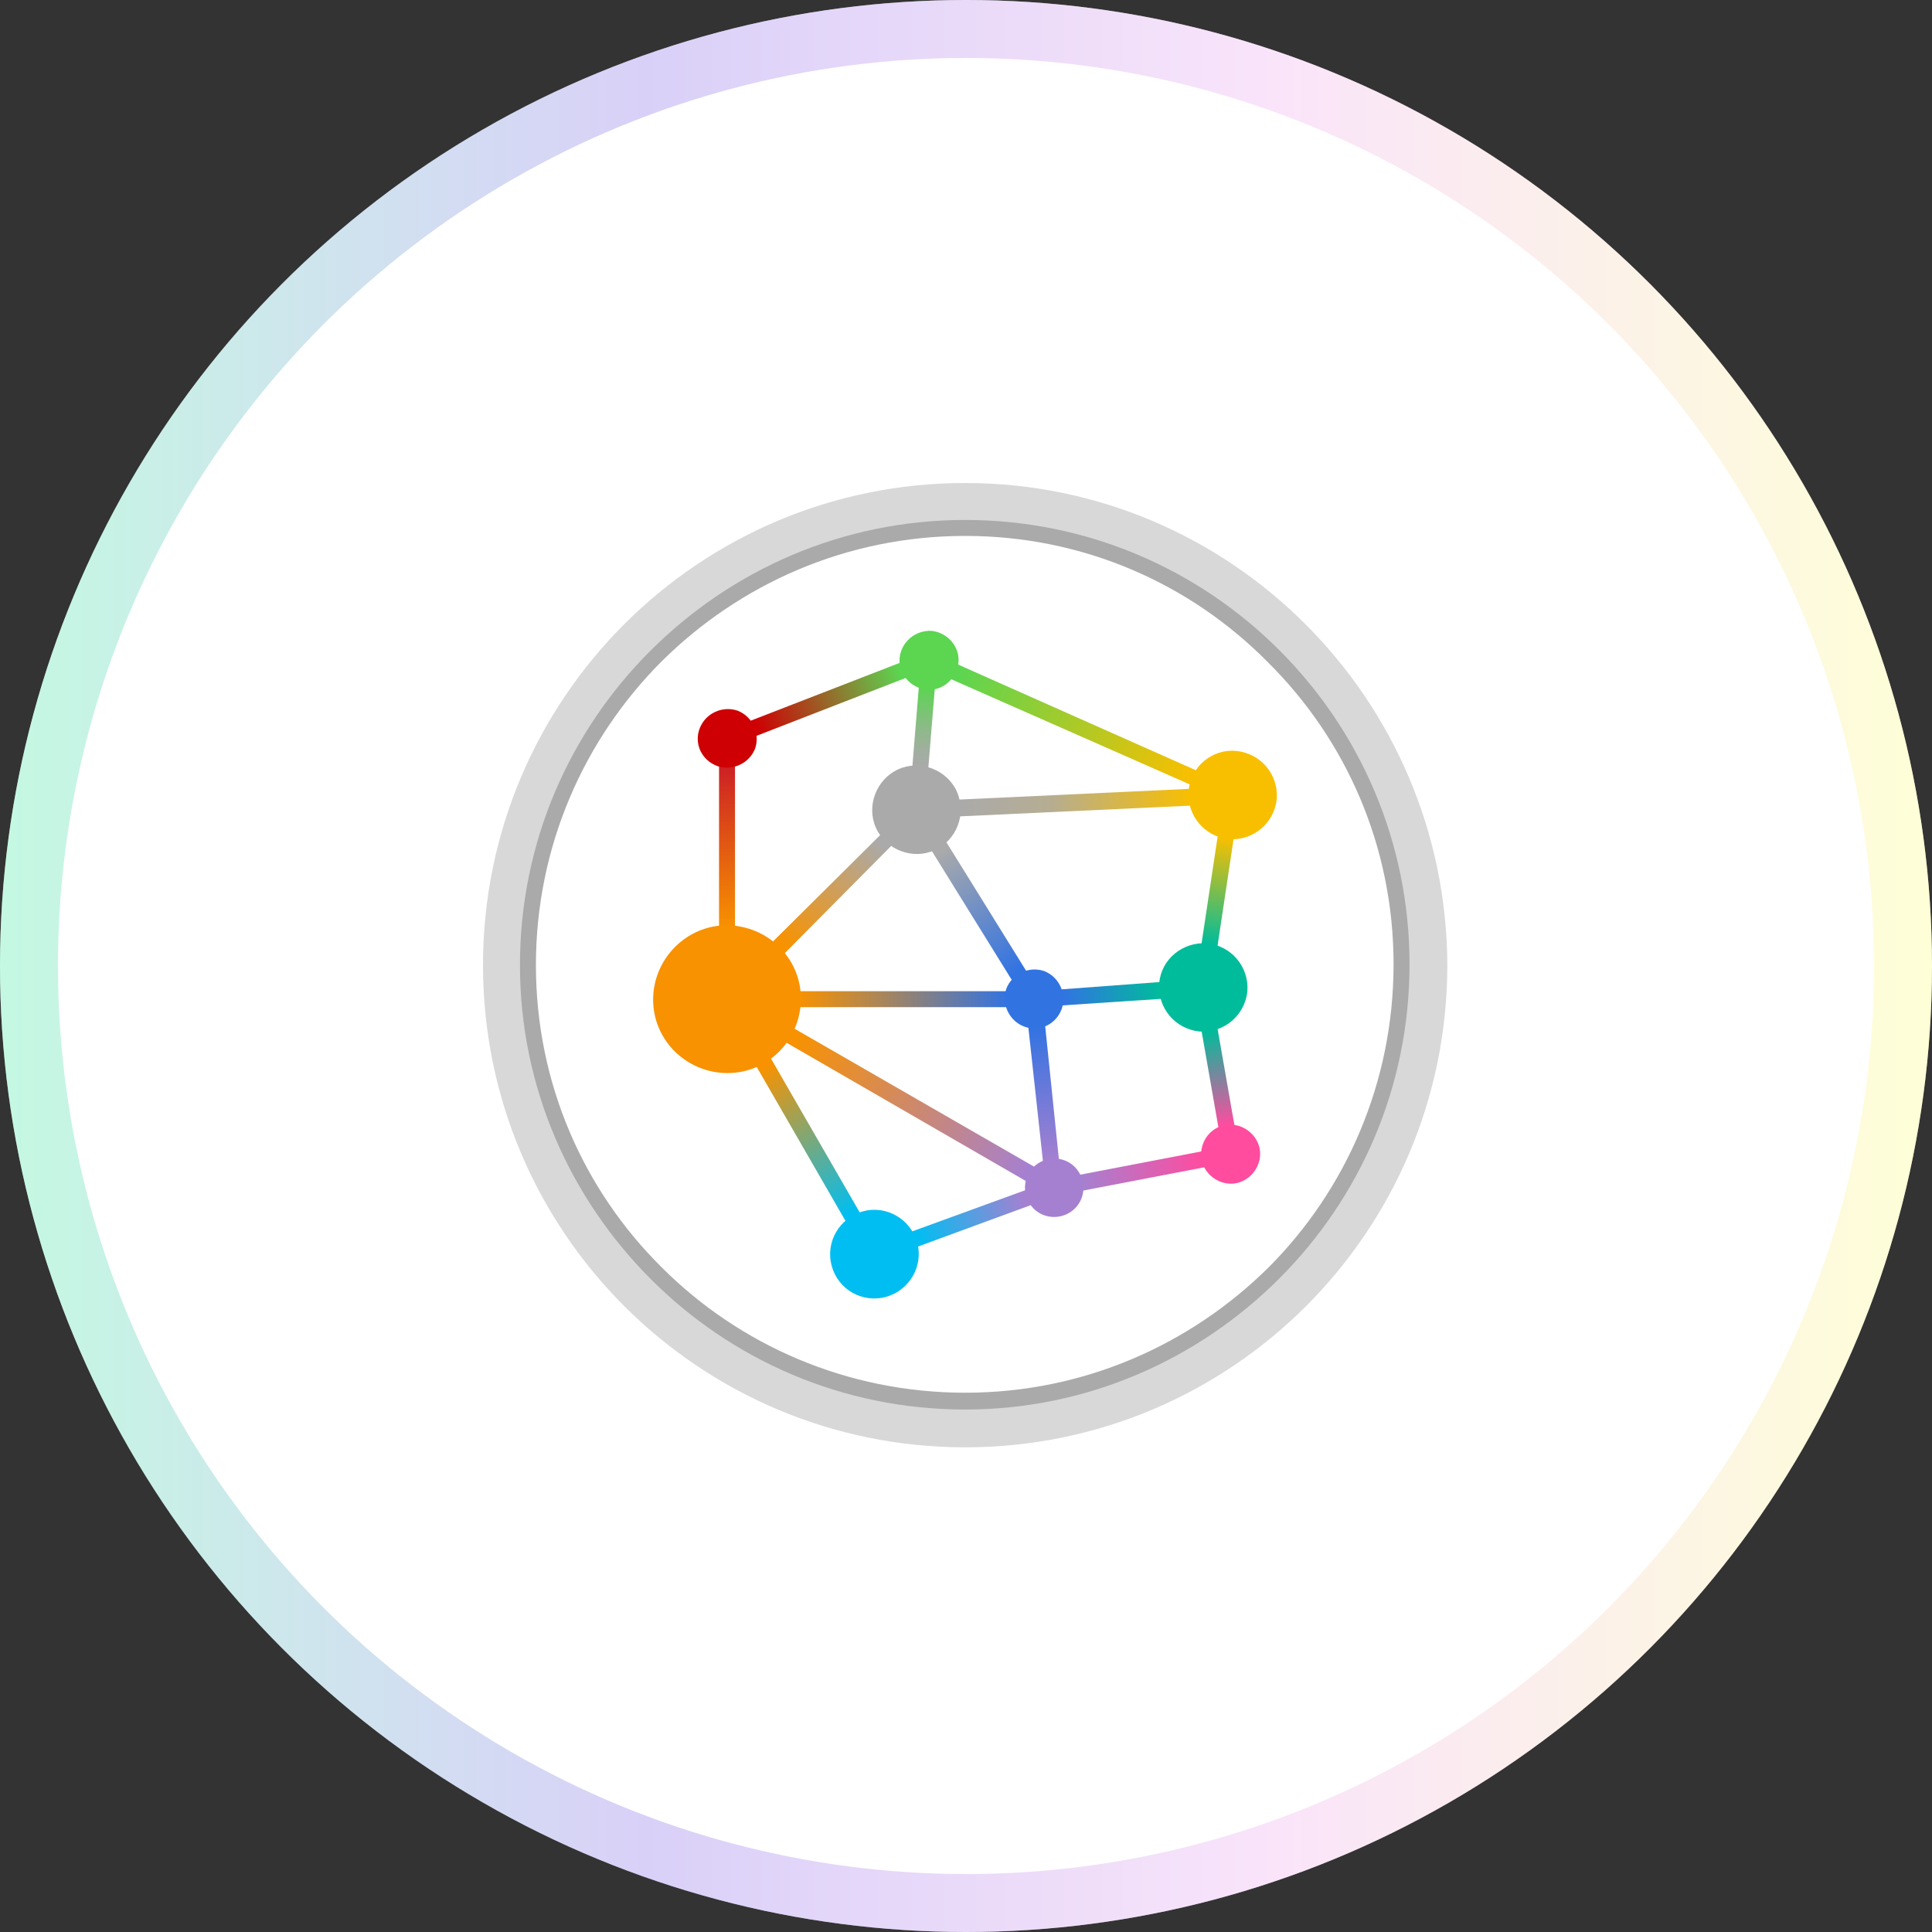 <svg width="400" height="400" viewBox="0 0 400 400" fill="none" xmlns="http://www.w3.org/2000/svg">
<rect x="0" y="0" width="400" height="400" fill="#333333" stroke="none"/>
<circle cx="200" cy="200" r="200" fill="white"/>
<circle cx="200" cy="200" r="194" stroke="url(#paint0_linear_3678_2124)" stroke-opacity="0.4" stroke-width="12"/>
<g clip-path="url(#clip0_3678_2124)">
<path d="M199.826 100C144.696 100 100 144.696 100 199.826C100 254.957 144.696 299.652 199.826 299.652C254.957 299.652 299.652 254.957 299.652 199.826C299.478 144.696 254.783 100 199.826 100ZM199.826 290.087C149.913 290.087 109.391 249.565 109.391 199.652C109.391 149.739 149.913 109.217 199.826 109.217C249.739 109.217 290.261 149.739 290.261 199.652C290.087 249.739 249.739 290.087 199.826 290.087Z" fill="#D8D8D8"/>
<path d="M199.826 107.652C225.217 107.652 248.174 117.913 264.87 134.609C281.565 151.304 291.826 174.261 291.826 199.652C291.826 225.044 281.565 248 264.87 264.696C248.174 281.391 225.217 291.826 199.826 291.826C174.435 291.826 151.478 281.565 134.783 264.87C118.087 248.174 107.652 225.217 107.652 199.826C107.652 174.435 117.913 151.478 134.609 134.783C151.304 118.087 174.261 107.652 199.826 107.652Z" fill="#AAAAAA"/>
<path d="M262.435 137.043C246.435 120.87 224.348 110.957 199.826 110.957C175.304 110.957 153.217 120.87 137.043 136.87C120.87 153.044 110.957 175.304 110.957 199.826C110.957 224.348 120.87 246.435 137.043 262.435C153.043 278.435 175.304 288.348 199.826 288.348C224.348 288.348 246.435 278.435 262.609 262.435C278.609 246.435 288.522 224.174 288.522 199.652C288.522 175.13 278.609 153.043 262.435 137.043Z" fill="white"/>
<path d="M156.348 220.348L159.304 218.609L178.261 251.478L175.304 253.217L156.348 220.348Z" fill="url(#paint1_linear_3678_2124)"/>
<path d="M148.87 158.261H152.174V192.348H148.87V158.261Z" fill="url(#paint2_linear_3678_2124)"/>
<path d="M162.087 197.739L159.652 195.304L182.609 172.522L184.87 174.783L162.087 197.739Z" fill="url(#paint3_linear_3678_2124)"/>
<path d="M165.217 205.217H208.696V208.522H165.217V205.217Z" fill="url(#paint4_linear_3678_2124)"/>
<path d="M162.435 215.652L164 212.696L214.435 241.739L212.696 244.696L162.435 215.652Z" fill="url(#paint5_linear_3678_2124)"/>
<path d="M189.565 258.261L188.348 255.13L212.696 246.261L213.739 249.391L189.565 258.261Z" fill="url(#paint6_linear_3678_2124)"/>
<path d="M249.391 238.261L249.913 241.565L223.652 246.609L223.13 243.304L249.391 238.261Z" fill="url(#paint7_linear_3678_2124)"/>
<path d="M186.783 137.043L188 140.174L156.174 152.522L154.957 149.391L186.783 137.043Z" fill="url(#paint8_linear_3678_2124)"/>
<path d="M192.174 159.304L188.87 158.957L190.261 141.913L193.565 142.261L192.174 159.304Z" fill="url(#paint9_linear_3678_2124)"/>
<path d="M248 159.652L246.783 162.609L196.696 140.522L197.913 137.391L248 159.652Z" fill="url(#paint10_linear_3678_2124)"/>
<path d="M246.609 163.304L246.783 166.783L198.261 169.043L198.087 165.565L246.609 163.304Z" fill="url(#paint11_linear_3678_2124)"/>
<path d="M212.87 212.348L216.348 212L219.304 240.696L216 241.043L212.87 212.348Z" fill="url(#paint12_linear_3678_2124)"/>
<path d="M192.696 175.826L195.652 173.913L212.696 201.391L209.739 203.304L192.696 175.826Z" fill="url(#paint13_linear_3678_2124)"/>
<path d="M252.174 172.696L255.478 173.217L252 196.348L248.696 195.826L252.174 172.696Z" fill="url(#paint14_linear_3678_2124)"/>
<path d="M240.348 203.304L240.696 206.783L219.652 208.174L219.304 204.87L240.348 203.304Z" fill="url(#paint15_linear_3678_2124)"/>
<path d="M248.696 213.043L252 212.522L255.652 233.391L252.348 233.913L248.696 213.043Z" fill="url(#paint16_linear_3678_2124)"/>
<path d="M152 191.652C160.348 192.522 166.609 199.826 165.739 208.348C164.87 216.696 157.565 222.956 149.043 222.087C140.696 221.217 134.435 213.913 135.304 205.391C136.174 197.043 143.652 190.783 152 191.652Z" fill="#F89200"/>
<path d="M249.913 195.304C254.957 195.826 258.609 200.174 258.261 205.217C257.739 210.261 253.391 213.913 248.348 213.565C243.304 213.044 239.652 208.696 240 203.652C240.348 198.609 244.87 194.957 249.913 195.304Z" fill="#00BC9B"/>
<path d="M256 155.478C261.043 156 264.696 160.348 264.348 165.391C263.826 170.435 259.478 174.087 254.435 173.739C249.391 173.217 245.739 168.87 246.087 163.826C246.435 158.783 250.957 154.957 256 155.478Z" fill="#F8BF00"/>
<path d="M192.87 130.609C196.174 130.957 198.783 133.913 198.435 137.217C198.087 140.522 195.13 143.13 191.826 142.783C188.522 142.435 185.913 139.478 186.261 136.174C186.609 132.87 189.565 130.435 192.87 130.609Z" fill="#5CD551"/>
<path d="M255.304 232.87C258.609 233.217 261.217 236.174 260.87 239.478C260.522 242.783 257.565 245.391 254.261 245.044C250.957 244.696 248.348 241.739 248.696 238.435C249.043 234.957 252 232.522 255.304 232.87Z" fill="#FF4C9F"/>
<path d="M172 261.217C171.13 256.174 174.609 251.478 179.478 250.609C184.522 249.739 189.217 253.217 190.087 258.087C190.957 263.13 187.478 267.826 182.609 268.696C177.565 269.565 172.87 266.261 172 261.217Z" fill="#00BEF2"/>
<path d="M156.348 154.956C155.13 158.087 151.652 159.652 148.522 158.609C145.217 157.391 143.652 153.913 144.87 150.783C146.087 147.652 149.565 146.087 152.696 147.13C155.826 148.348 157.391 151.826 156.348 154.956Z" fill="#CE0003"/>
<path d="M193.565 176C189.043 178.087 183.478 176 181.391 171.478C179.304 166.957 181.391 161.391 185.913 159.304C190.435 157.217 196 159.304 198.087 163.826C200.174 168.522 198.087 173.913 193.565 176Z" fill="#AAAAAA"/>
<path d="M212 212.522C208.87 211.304 207.304 207.826 208.348 204.696C209.565 201.565 213.043 200 216.174 201.043C219.304 202.261 220.87 205.739 219.826 208.87C218.609 212.174 215.13 213.739 212 212.522Z" fill="#3273E2"/>
<path d="M213.565 249.739C211.478 247.13 211.826 243.304 214.435 241.217C217.043 239.13 220.87 239.478 222.957 242.087C225.043 244.696 224.696 248.522 222.087 250.609C219.478 252.696 215.652 252.348 213.565 249.739Z" fill="#A680D0"/>
</g>
<defs>
<linearGradient id="paint0_linear_3678_2124" x1="0" y1="400" x2="400" y2="400" gradientUnits="userSpaceOnUse">
<stop stop-color="#6BEFB7"/>
<stop offset="0.333" stop-color="#A08AEE"/>
<stop offset="0.661" stop-color="#F1BBF2"/>
<stop offset="1" stop-color="#FDFF9B"/>
</linearGradient>
<linearGradient id="paint1_linear_3678_2124" x1="158.526" y1="220.708" x2="176.141" y2="251.218" gradientUnits="userSpaceOnUse">
<stop stop-color="#F89200"/>
<stop offset="1" stop-color="#00BEF2"/>
</linearGradient>
<linearGradient id="paint2_linear_3678_2124" x1="150.522" y1="192.219" x2="150.522" y2="158.21" gradientUnits="userSpaceOnUse">
<stop stop-color="#F89200"/>
<stop offset="1" stop-color="#CC1F25"/>
</linearGradient>
<linearGradient id="paint3_linear_3678_2124" x1="161.972" y1="195.419" x2="182.67" y2="174.72" gradientUnits="userSpaceOnUse">
<stop stop-color="#F89200"/>
<stop offset="1" stop-color="#AAAAAA"/>
</linearGradient>
<linearGradient id="paint4_linear_3678_2124" x1="165.217" y1="206.87" x2="208.774" y2="206.87" gradientUnits="userSpaceOnUse">
<stop stop-color="#F89200"/>
<stop offset="1" stop-color="#3273E2"/>
</linearGradient>
<linearGradient id="paint5_linear_3678_2124" x1="164.435" y1="214.852" x2="212.396" y2="242.543" gradientUnits="userSpaceOnUse">
<stop stop-color="#F89200"/>
<stop offset="1" stop-color="#A680D0"/>
</linearGradient>
<linearGradient id="paint6_linear_3678_2124" x1="189.944" y1="256.385" x2="212.243" y2="248.1" gradientUnits="userSpaceOnUse">
<stop stop-color="#00BEF2"/>
<stop offset="1" stop-color="#A680D0"/>
</linearGradient>
<linearGradient id="paint7_linear_3678_2124" x1="249.071" y1="240.038" x2="224.005" y2="244.826" gradientUnits="userSpaceOnUse">
<stop stop-color="#FF4C9F"/>
<stop offset="1" stop-color="#A680D0"/>
</linearGradient>
<linearGradient id="paint8_linear_3678_2124" x1="186.379" y1="139.048" x2="156.617" y2="150.502" gradientUnits="userSpaceOnUse">
<stop stop-color="#5CD551"/>
<stop offset="1" stop-color="#CE0003"/>
</linearGradient>
<linearGradient id="paint9_linear_3678_2124" x1="190.53" y1="158.89" x2="191.904" y2="142.326" gradientUnits="userSpaceOnUse">
<stop stop-color="#AAAAAA"/>
<stop offset="0.184" stop-color="#A2AEA1"/>
<stop offset="0.484" stop-color="#8DBA89"/>
<stop offset="0.861" stop-color="#6ACD61"/>
<stop offset="1" stop-color="#5CD551"/>
</linearGradient>
<linearGradient id="paint10_linear_3678_2124" x1="246.283" y1="160.678" x2="198.382" y2="139.435" gradientUnits="userSpaceOnUse">
<stop stop-color="#F8BF00"/>
<stop offset="1" stop-color="#5CD551"/>
</linearGradient>
<linearGradient id="paint11_linear_3678_2124" x1="246.579" y1="165.045" x2="198.33" y2="167.301" gradientUnits="userSpaceOnUse">
<stop stop-color="#F8BF00"/>
<stop offset="0.6" stop-color="#B6AD91"/>
<stop offset="1" stop-color="#AAAAAA"/>
</linearGradient>
<linearGradient id="paint12_linear_3678_2124" x1="214.642" y1="212.485" x2="217.637" y2="240.605" gradientUnits="userSpaceOnUse">
<stop stop-color="#3273E2"/>
<stop offset="0.99" stop-color="#A680D0"/>
</linearGradient>
<linearGradient id="paint13_linear_3678_2124" x1="194.898" y1="176.062" x2="210.501" y2="201.168" gradientUnits="userSpaceOnUse">
<stop stop-color="#AAAAAA"/>
<stop offset="1" stop-color="#3273E2"/>
</linearGradient>
<linearGradient id="paint14_linear_3678_2124" x1="253.762" y1="173.451" x2="250.414" y2="195.58" gradientUnits="userSpaceOnUse">
<stop stop-color="#F8BF00"/>
<stop offset="1" stop-color="#00BC9B"/>
</linearGradient>
<linearGradient id="paint15_linear_3678_2124" x1="240.31" y1="205.058" x2="219.73" y2="206.498" gradientUnits="userSpaceOnUse">
<stop stop-color="#00BC9B"/>
<stop offset="0.99" stop-color="#3273E2"/>
</linearGradient>
<linearGradient id="paint16_linear_3678_2124" x1="250.5" y1="213.352" x2="253.851" y2="233.103" gradientUnits="userSpaceOnUse">
<stop stop-color="#00BC9B"/>
<stop offset="1" stop-color="#FF4C9F"/>
</linearGradient>
<clipPath id="clip0_3678_2124">
<rect width="200" height="200" fill="white" transform="translate(100 100)"/>
</clipPath>
</defs>
</svg>
